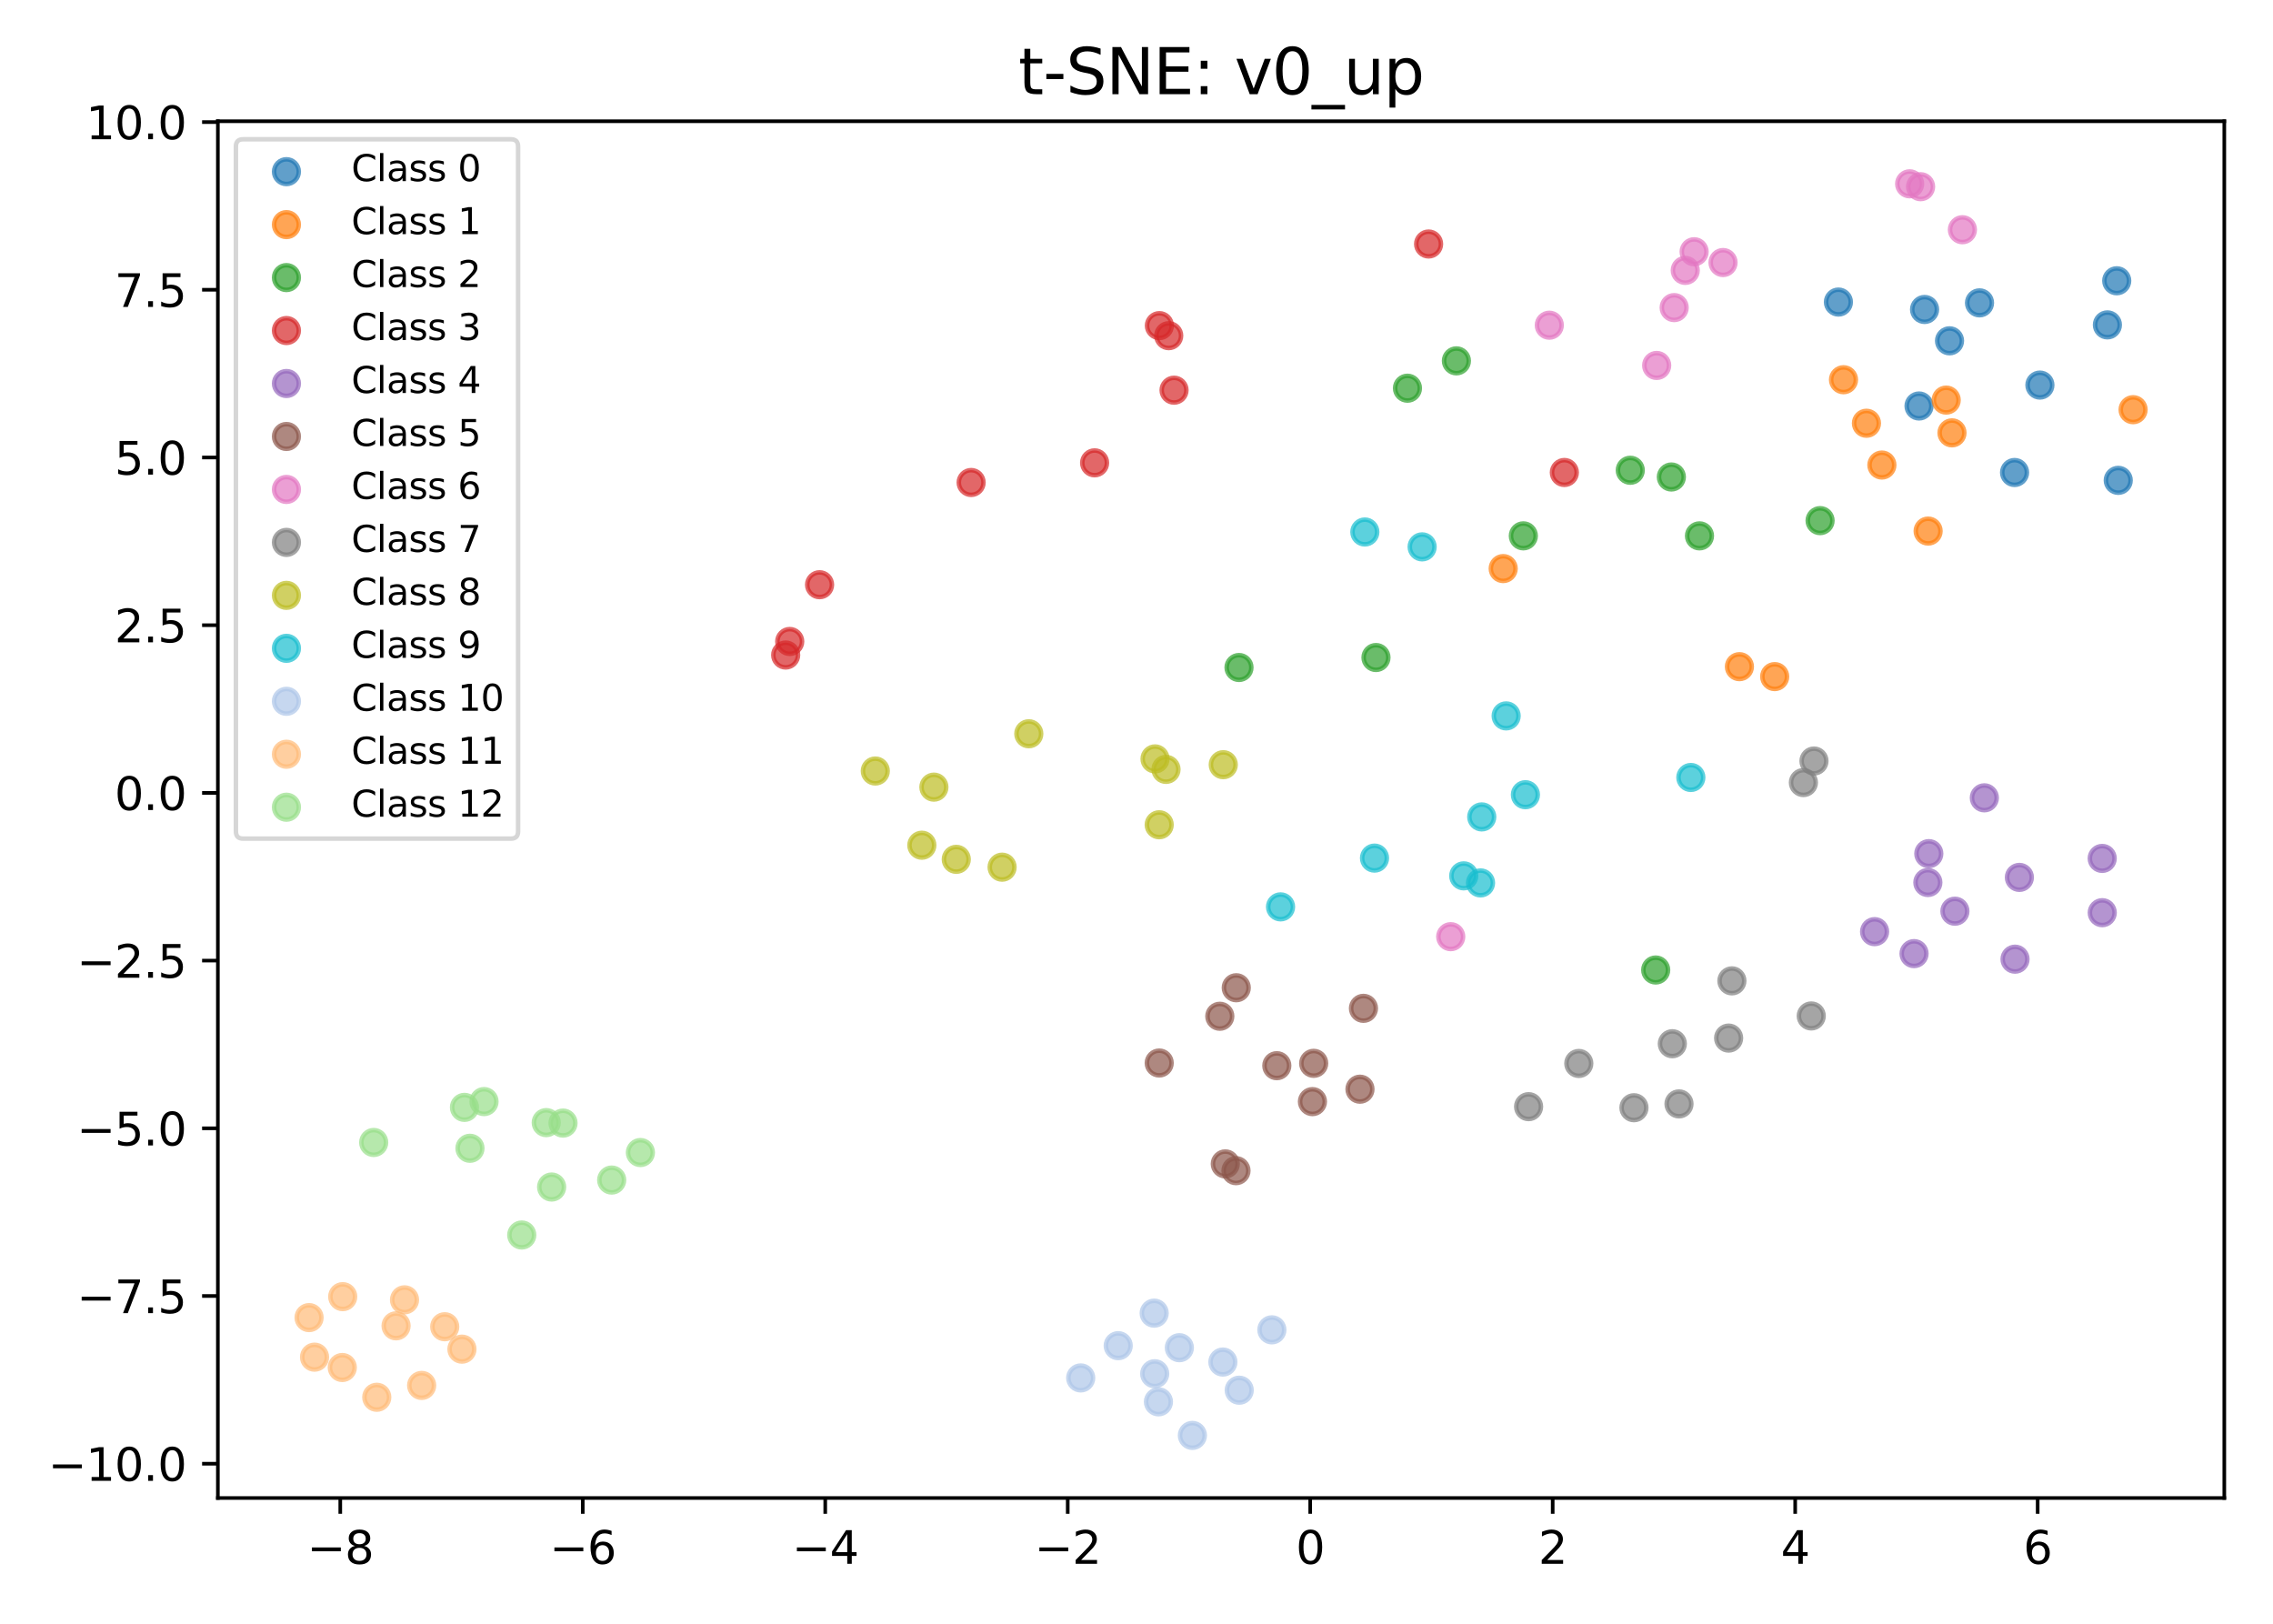<?xml version="1.0" encoding="utf-8" standalone="no"?>
<!DOCTYPE svg PUBLIC "-//W3C//DTD SVG 1.1//EN"
  "http://www.w3.org/Graphics/SVG/1.1/DTD/svg11.dtd">
<svg xmlns:xlink="http://www.w3.org/1999/xlink" width="504pt" height="360pt" viewBox="0 0 504 360" xmlns="http://www.w3.org/2000/svg" version="1.1">
 <defs>
  <style type="text/css">*{stroke-linejoin: round; stroke-linecap: butt}</style>
 </defs>
 <g id="figure_1">
  <g id="patch_1">
   <path d="M 0 360 
L 504 360 
L 504 0 
L 0 0 
z
" style="fill: #ffffff"/>
  </g>
  <g id="axes_1">
   <g id="patch_2">
    <path d="M 48.31 332.12 
L 493.2 332.12 
L 493.2 26.88 
L 48.31 26.88 
z
" style="fill: #ffffff"/>
   </g>
   <g id="PathCollection_1">
    <defs>
     <path id="mc0b859b32b" d="M 0 2.739 
C 0.726 2.739 1.423 2.45 1.936 1.936 
C 2.45 1.423 2.739 0.726 2.739 0 
C 2.739 -0.726 2.45 -1.423 1.936 -1.936 
C 1.423 -2.45 0.726 -2.739 0 -2.739 
C -0.726 -2.739 -1.423 -2.45 -1.936 -1.936 
C -2.45 -1.423 -2.739 -0.726 -2.739 0 
C -2.739 0.726 -2.45 1.423 -1.936 1.936 
C -1.423 2.45 -0.726 2.739 0 2.739 
z
" style="stroke: #1f77b4; stroke-opacity: 0.7"/>
    </defs>
    <g clip-path="url(#p9a7b5ebe14)">
     <use xlink:href="#mc0b859b32b" x="469.349" y="62.251" style="fill: #1f77b4; fill-opacity: 0.7; stroke: #1f77b4; stroke-opacity: 0.7"/>
     <use xlink:href="#mc0b859b32b" x="426.741" y="68.614" style="fill: #1f77b4; fill-opacity: 0.7; stroke: #1f77b4; stroke-opacity: 0.7"/>
     <use xlink:href="#mc0b859b32b" x="407.638" y="66.969" style="fill: #1f77b4; fill-opacity: 0.7; stroke: #1f77b4; stroke-opacity: 0.7"/>
     <use xlink:href="#mc0b859b32b" x="452.314" y="85.375" style="fill: #1f77b4; fill-opacity: 0.7; stroke: #1f77b4; stroke-opacity: 0.7"/>
     <use xlink:href="#mc0b859b32b" x="438.925" y="67.149" style="fill: #1f77b4; fill-opacity: 0.7; stroke: #1f77b4; stroke-opacity: 0.7"/>
     <use xlink:href="#mc0b859b32b" x="469.687" y="106.499" style="fill: #1f77b4; fill-opacity: 0.7; stroke: #1f77b4; stroke-opacity: 0.7"/>
     <use xlink:href="#mc0b859b32b" x="467.282" y="72.03" style="fill: #1f77b4; fill-opacity: 0.7; stroke: #1f77b4; stroke-opacity: 0.7"/>
     <use xlink:href="#mc0b859b32b" x="425.514" y="90.012" style="fill: #1f77b4; fill-opacity: 0.7; stroke: #1f77b4; stroke-opacity: 0.7"/>
     <use xlink:href="#mc0b859b32b" x="446.696" y="104.758" style="fill: #1f77b4; fill-opacity: 0.7; stroke: #1f77b4; stroke-opacity: 0.7"/>
     <use xlink:href="#mc0b859b32b" x="432.276" y="75.563" style="fill: #1f77b4; fill-opacity: 0.7; stroke: #1f77b4; stroke-opacity: 0.7"/>
    </g>
   </g>
   <g id="PathCollection_2">
    <defs>
     <path id="ma2ffc88d24" d="M 0 2.739 
C 0.726 2.739 1.423 2.45 1.936 1.936 
C 2.45 1.423 2.739 0.726 2.739 0 
C 2.739 -0.726 2.45 -1.423 1.936 -1.936 
C 1.423 -2.45 0.726 -2.739 0 -2.739 
C -0.726 -2.739 -1.423 -2.45 -1.936 -1.936 
C -2.45 -1.423 -2.739 -0.726 -2.739 0 
C -2.739 0.726 -2.45 1.423 -1.936 1.936 
C -1.423 2.45 -0.726 2.739 0 2.739 
z
" style="stroke: #ff7f0e; stroke-opacity: 0.7"/>
    </defs>
    <g clip-path="url(#p9a7b5ebe14)">
     <use xlink:href="#ma2ffc88d24" x="385.688" y="147.806" style="fill: #ff7f0e; fill-opacity: 0.7; stroke: #ff7f0e; stroke-opacity: 0.7"/>
     <use xlink:href="#ma2ffc88d24" x="393.508" y="150.01" style="fill: #ff7f0e; fill-opacity: 0.7; stroke: #ff7f0e; stroke-opacity: 0.7"/>
     <use xlink:href="#ma2ffc88d24" x="333.31" y="126.061" style="fill: #ff7f0e; fill-opacity: 0.7; stroke: #ff7f0e; stroke-opacity: 0.7"/>
     <use xlink:href="#ma2ffc88d24" x="417.276" y="103.104" style="fill: #ff7f0e; fill-opacity: 0.7; stroke: #ff7f0e; stroke-opacity: 0.7"/>
     <use xlink:href="#ma2ffc88d24" x="427.53" y="117.744" style="fill: #ff7f0e; fill-opacity: 0.7; stroke: #ff7f0e; stroke-opacity: 0.7"/>
     <use xlink:href="#ma2ffc88d24" x="431.538" y="88.705" style="fill: #ff7f0e; fill-opacity: 0.7; stroke: #ff7f0e; stroke-opacity: 0.7"/>
     <use xlink:href="#ma2ffc88d24" x="408.765" y="84.189" style="fill: #ff7f0e; fill-opacity: 0.7; stroke: #ff7f0e; stroke-opacity: 0.7"/>
     <use xlink:href="#ma2ffc88d24" x="413.853" y="93.839" style="fill: #ff7f0e; fill-opacity: 0.7; stroke: #ff7f0e; stroke-opacity: 0.7"/>
     <use xlink:href="#ma2ffc88d24" x="472.978" y="90.833" style="fill: #ff7f0e; fill-opacity: 0.7; stroke: #ff7f0e; stroke-opacity: 0.7"/>
     <use xlink:href="#ma2ffc88d24" x="432.819" y="95.971" style="fill: #ff7f0e; fill-opacity: 0.7; stroke: #ff7f0e; stroke-opacity: 0.7"/>
    </g>
   </g>
   <g id="PathCollection_3">
    <defs>
     <path id="mc4d1773221" d="M 0 2.739 
C 0.726 2.739 1.423 2.45 1.936 1.936 
C 2.45 1.423 2.739 0.726 2.739 0 
C 2.739 -0.726 2.45 -1.423 1.936 -1.936 
C 1.423 -2.45 0.726 -2.739 0 -2.739 
C -0.726 -2.739 -1.423 -2.45 -1.936 -1.936 
C -2.45 -1.423 -2.739 -0.726 -2.739 0 
C -2.739 0.726 -2.45 1.423 -1.936 1.936 
C -1.423 2.45 -0.726 2.739 0 2.739 
z
" style="stroke: #2ca02c; stroke-opacity: 0.7"/>
    </defs>
    <g clip-path="url(#p9a7b5ebe14)">
     <use xlink:href="#mc4d1773221" x="403.572" y="115.429" style="fill: #2ca02c; fill-opacity: 0.7; stroke: #2ca02c; stroke-opacity: 0.7"/>
     <use xlink:href="#mc4d1773221" x="376.833" y="118.806" style="fill: #2ca02c; fill-opacity: 0.7; stroke: #2ca02c; stroke-opacity: 0.7"/>
     <use xlink:href="#mc4d1773221" x="337.775" y="118.803" style="fill: #2ca02c; fill-opacity: 0.7; stroke: #2ca02c; stroke-opacity: 0.7"/>
     <use xlink:href="#mc4d1773221" x="367.124" y="215.059" style="fill: #2ca02c; fill-opacity: 0.7; stroke: #2ca02c; stroke-opacity: 0.7"/>
     <use xlink:href="#mc4d1773221" x="361.485" y="104.263" style="fill: #2ca02c; fill-opacity: 0.7; stroke: #2ca02c; stroke-opacity: 0.7"/>
     <use xlink:href="#mc4d1773221" x="322.934" y="80.005" style="fill: #2ca02c; fill-opacity: 0.7; stroke: #2ca02c; stroke-opacity: 0.7"/>
     <use xlink:href="#mc4d1773221" x="305.1" y="145.78" style="fill: #2ca02c; fill-opacity: 0.7; stroke: #2ca02c; stroke-opacity: 0.7"/>
     <use xlink:href="#mc4d1773221" x="274.727" y="147.992" style="fill: #2ca02c; fill-opacity: 0.7; stroke: #2ca02c; stroke-opacity: 0.7"/>
     <use xlink:href="#mc4d1773221" x="370.596" y="105.756" style="fill: #2ca02c; fill-opacity: 0.7; stroke: #2ca02c; stroke-opacity: 0.7"/>
     <use xlink:href="#mc4d1773221" x="312.08" y="86.069" style="fill: #2ca02c; fill-opacity: 0.7; stroke: #2ca02c; stroke-opacity: 0.7"/>
    </g>
   </g>
   <g id="PathCollection_4">
    <defs>
     <path id="m67fd157f1a" d="M 0 2.739 
C 0.726 2.739 1.423 2.45 1.936 1.936 
C 2.45 1.423 2.739 0.726 2.739 0 
C 2.739 -0.726 2.45 -1.423 1.936 -1.936 
C 1.423 -2.45 0.726 -2.739 0 -2.739 
C -0.726 -2.739 -1.423 -2.45 -1.936 -1.936 
C -2.45 -1.423 -2.739 -0.726 -2.739 0 
C -2.739 0.726 -2.45 1.423 -1.936 1.936 
C -1.423 2.45 -0.726 2.739 0 2.739 
z
" style="stroke: #d62728; stroke-opacity: 0.7"/>
    </defs>
    <g clip-path="url(#p9a7b5ebe14)">
     <use xlink:href="#m67fd157f1a" x="174.21" y="145.228" style="fill: #d62728; fill-opacity: 0.7; stroke: #d62728; stroke-opacity: 0.7"/>
     <use xlink:href="#m67fd157f1a" x="175.106" y="142.222" style="fill: #d62728; fill-opacity: 0.7; stroke: #d62728; stroke-opacity: 0.7"/>
     <use xlink:href="#m67fd157f1a" x="242.71" y="102.617" style="fill: #d62728; fill-opacity: 0.7; stroke: #d62728; stroke-opacity: 0.7"/>
     <use xlink:href="#m67fd157f1a" x="215.333" y="106.974" style="fill: #d62728; fill-opacity: 0.7; stroke: #d62728; stroke-opacity: 0.7"/>
     <use xlink:href="#m67fd157f1a" x="181.727" y="129.638" style="fill: #d62728; fill-opacity: 0.7; stroke: #d62728; stroke-opacity: 0.7"/>
     <use xlink:href="#m67fd157f1a" x="346.869" y="104.755" style="fill: #d62728; fill-opacity: 0.7; stroke: #d62728; stroke-opacity: 0.7"/>
     <use xlink:href="#m67fd157f1a" x="316.768" y="54.099" style="fill: #d62728; fill-opacity: 0.7; stroke: #d62728; stroke-opacity: 0.7"/>
     <use xlink:href="#m67fd157f1a" x="257.074" y="72.193" style="fill: #d62728; fill-opacity: 0.7; stroke: #d62728; stroke-opacity: 0.7"/>
     <use xlink:href="#m67fd157f1a" x="259.145" y="74.423" style="fill: #d62728; fill-opacity: 0.7; stroke: #d62728; stroke-opacity: 0.7"/>
     <use xlink:href="#m67fd157f1a" x="260.326" y="86.508" style="fill: #d62728; fill-opacity: 0.7; stroke: #d62728; stroke-opacity: 0.7"/>
    </g>
   </g>
   <g id="PathCollection_5">
    <defs>
     <path id="m0b9bf99f7b" d="M 0 2.739 
C 0.726 2.739 1.423 2.45 1.936 1.936 
C 2.45 1.423 2.739 0.726 2.739 0 
C 2.739 -0.726 2.45 -1.423 1.936 -1.936 
C 1.423 -2.45 0.726 -2.739 0 -2.739 
C -0.726 -2.739 -1.423 -2.45 -1.936 -1.936 
C -2.45 -1.423 -2.739 -0.726 -2.739 0 
C -2.739 0.726 -2.45 1.423 -1.936 1.936 
C -1.423 2.45 -0.726 2.739 0 2.739 
z
" style="stroke: #9467bd; stroke-opacity: 0.7"/>
    </defs>
    <g clip-path="url(#p9a7b5ebe14)">
     <use xlink:href="#m0b9bf99f7b" x="447.765" y="194.529" style="fill: #9467bd; fill-opacity: 0.7; stroke: #9467bd; stroke-opacity: 0.7"/>
     <use xlink:href="#m0b9bf99f7b" x="439.996" y="176.886" style="fill: #9467bd; fill-opacity: 0.7; stroke: #9467bd; stroke-opacity: 0.7"/>
     <use xlink:href="#m0b9bf99f7b" x="466.138" y="202.353" style="fill: #9467bd; fill-opacity: 0.7; stroke: #9467bd; stroke-opacity: 0.7"/>
     <use xlink:href="#m0b9bf99f7b" x="424.409" y="211.428" style="fill: #9467bd; fill-opacity: 0.7; stroke: #9467bd; stroke-opacity: 0.7"/>
     <use xlink:href="#m0b9bf99f7b" x="466.129" y="190.32" style="fill: #9467bd; fill-opacity: 0.7; stroke: #9467bd; stroke-opacity: 0.7"/>
     <use xlink:href="#m0b9bf99f7b" x="427.68" y="189.262" style="fill: #9467bd; fill-opacity: 0.7; stroke: #9467bd; stroke-opacity: 0.7"/>
     <use xlink:href="#m0b9bf99f7b" x="446.799" y="212.659" style="fill: #9467bd; fill-opacity: 0.7; stroke: #9467bd; stroke-opacity: 0.7"/>
     <use xlink:href="#m0b9bf99f7b" x="415.659" y="206.554" style="fill: #9467bd; fill-opacity: 0.7; stroke: #9467bd; stroke-opacity: 0.7"/>
     <use xlink:href="#m0b9bf99f7b" x="427.469" y="195.658" style="fill: #9467bd; fill-opacity: 0.7; stroke: #9467bd; stroke-opacity: 0.7"/>
     <use xlink:href="#m0b9bf99f7b" x="433.469" y="202.022" style="fill: #9467bd; fill-opacity: 0.7; stroke: #9467bd; stroke-opacity: 0.7"/>
    </g>
   </g>
   <g id="PathCollection_6">
    <defs>
     <path id="m439ca1bf88" d="M 0 2.739 
C 0.726 2.739 1.423 2.45 1.936 1.936 
C 2.45 1.423 2.739 0.726 2.739 0 
C 2.739 -0.726 2.45 -1.423 1.936 -1.936 
C 1.423 -2.45 0.726 -2.739 0 -2.739 
C -0.726 -2.739 -1.423 -2.45 -1.936 -1.936 
C -2.45 -1.423 -2.739 -0.726 -2.739 0 
C -2.739 0.726 -2.45 1.423 -1.936 1.936 
C -1.423 2.45 -0.726 2.739 0 2.739 
z
" style="stroke: #8c564b; stroke-opacity: 0.7"/>
    </defs>
    <g clip-path="url(#p9a7b5ebe14)">
     <use xlink:href="#m439ca1bf88" x="274.061" y="259.548" style="fill: #8c564b; fill-opacity: 0.7; stroke: #8c564b; stroke-opacity: 0.7"/>
     <use xlink:href="#m439ca1bf88" x="271.688" y="258.047" style="fill: #8c564b; fill-opacity: 0.7; stroke: #8c564b; stroke-opacity: 0.7"/>
     <use xlink:href="#m439ca1bf88" x="283.112" y="236.275" style="fill: #8c564b; fill-opacity: 0.7; stroke: #8c564b; stroke-opacity: 0.7"/>
     <use xlink:href="#m439ca1bf88" x="270.471" y="225.314" style="fill: #8c564b; fill-opacity: 0.7; stroke: #8c564b; stroke-opacity: 0.7"/>
     <use xlink:href="#m439ca1bf88" x="274.12" y="218.993" style="fill: #8c564b; fill-opacity: 0.7; stroke: #8c564b; stroke-opacity: 0.7"/>
     <use xlink:href="#m439ca1bf88" x="291.011" y="244.24" style="fill: #8c564b; fill-opacity: 0.7; stroke: #8c564b; stroke-opacity: 0.7"/>
     <use xlink:href="#m439ca1bf88" x="302.324" y="223.559" style="fill: #8c564b; fill-opacity: 0.7; stroke: #8c564b; stroke-opacity: 0.7"/>
     <use xlink:href="#m439ca1bf88" x="301.551" y="241.486" style="fill: #8c564b; fill-opacity: 0.7; stroke: #8c564b; stroke-opacity: 0.7"/>
     <use xlink:href="#m439ca1bf88" x="291.289" y="235.753" style="fill: #8c564b; fill-opacity: 0.7; stroke: #8c564b; stroke-opacity: 0.7"/>
     <use xlink:href="#m439ca1bf88" x="257.037" y="235.682" style="fill: #8c564b; fill-opacity: 0.7; stroke: #8c564b; stroke-opacity: 0.7"/>
    </g>
   </g>
   <g id="PathCollection_7">
    <defs>
     <path id="m6d30e315a0" d="M 0 2.739 
C 0.726 2.739 1.423 2.45 1.936 1.936 
C 2.45 1.423 2.739 0.726 2.739 0 
C 2.739 -0.726 2.45 -1.423 1.936 -1.936 
C 1.423 -2.45 0.726 -2.739 0 -2.739 
C -0.726 -2.739 -1.423 -2.45 -1.936 -1.936 
C -2.45 -1.423 -2.739 -0.726 -2.739 0 
C -2.739 0.726 -2.45 1.423 -1.936 1.936 
C -1.423 2.45 -0.726 2.739 0 2.739 
z
" style="stroke: #e377c2; stroke-opacity: 0.7"/>
    </defs>
    <g clip-path="url(#p9a7b5ebe14)">
     <use xlink:href="#m6d30e315a0" x="435.132" y="50.933" style="fill: #e377c2; fill-opacity: 0.7; stroke: #e377c2; stroke-opacity: 0.7"/>
     <use xlink:href="#m6d30e315a0" x="423.434" y="40.755" style="fill: #e377c2; fill-opacity: 0.7; stroke: #e377c2; stroke-opacity: 0.7"/>
     <use xlink:href="#m6d30e315a0" x="321.676" y="207.669" style="fill: #e377c2; fill-opacity: 0.7; stroke: #e377c2; stroke-opacity: 0.7"/>
     <use xlink:href="#m6d30e315a0" x="343.534" y="72.101" style="fill: #e377c2; fill-opacity: 0.7; stroke: #e377c2; stroke-opacity: 0.7"/>
     <use xlink:href="#m6d30e315a0" x="425.857" y="41.394" style="fill: #e377c2; fill-opacity: 0.7; stroke: #e377c2; stroke-opacity: 0.7"/>
     <use xlink:href="#m6d30e315a0" x="373.678" y="59.948" style="fill: #e377c2; fill-opacity: 0.7; stroke: #e377c2; stroke-opacity: 0.7"/>
     <use xlink:href="#m6d30e315a0" x="367.34" y="81.026" style="fill: #e377c2; fill-opacity: 0.7; stroke: #e377c2; stroke-opacity: 0.7"/>
     <use xlink:href="#m6d30e315a0" x="375.647" y="55.816" style="fill: #e377c2; fill-opacity: 0.7; stroke: #e377c2; stroke-opacity: 0.7"/>
     <use xlink:href="#m6d30e315a0" x="371.222" y="68.2" style="fill: #e377c2; fill-opacity: 0.7; stroke: #e377c2; stroke-opacity: 0.7"/>
     <use xlink:href="#m6d30e315a0" x="382.054" y="58.209" style="fill: #e377c2; fill-opacity: 0.7; stroke: #e377c2; stroke-opacity: 0.7"/>
    </g>
   </g>
   <g id="PathCollection_8">
    <defs>
     <path id="mccd562962e" d="M 0 2.739 
C 0.726 2.739 1.423 2.45 1.936 1.936 
C 2.45 1.423 2.739 0.726 2.739 0 
C 2.739 -0.726 2.45 -1.423 1.936 -1.936 
C 1.423 -2.45 0.726 -2.739 0 -2.739 
C -0.726 -2.739 -1.423 -2.45 -1.936 -1.936 
C -2.45 -1.423 -2.739 -0.726 -2.739 0 
C -2.739 0.726 -2.45 1.423 -1.936 1.936 
C -1.423 2.45 -0.726 2.739 0 2.739 
z
" style="stroke: #7f7f7f; stroke-opacity: 0.7"/>
    </defs>
    <g clip-path="url(#p9a7b5ebe14)">
     <use xlink:href="#mccd562962e" x="399.874" y="173.504" style="fill: #7f7f7f; fill-opacity: 0.7; stroke: #7f7f7f; stroke-opacity: 0.7"/>
     <use xlink:href="#mccd562962e" x="384.017" y="217.466" style="fill: #7f7f7f; fill-opacity: 0.7; stroke: #7f7f7f; stroke-opacity: 0.7"/>
     <use xlink:href="#mccd562962e" x="338.941" y="245.357" style="fill: #7f7f7f; fill-opacity: 0.7; stroke: #7f7f7f; stroke-opacity: 0.7"/>
     <use xlink:href="#mccd562962e" x="350.072" y="235.781" style="fill: #7f7f7f; fill-opacity: 0.7; stroke: #7f7f7f; stroke-opacity: 0.7"/>
     <use xlink:href="#mccd562962e" x="402.219" y="168.726" style="fill: #7f7f7f; fill-opacity: 0.7; stroke: #7f7f7f; stroke-opacity: 0.7"/>
     <use xlink:href="#mccd562962e" x="362.301" y="245.594" style="fill: #7f7f7f; fill-opacity: 0.7; stroke: #7f7f7f; stroke-opacity: 0.7"/>
     <use xlink:href="#mccd562962e" x="372.289" y="244.747" style="fill: #7f7f7f; fill-opacity: 0.7; stroke: #7f7f7f; stroke-opacity: 0.7"/>
     <use xlink:href="#mccd562962e" x="370.81" y="231.405" style="fill: #7f7f7f; fill-opacity: 0.7; stroke: #7f7f7f; stroke-opacity: 0.7"/>
     <use xlink:href="#mccd562962e" x="383.294" y="230.155" style="fill: #7f7f7f; fill-opacity: 0.7; stroke: #7f7f7f; stroke-opacity: 0.7"/>
     <use xlink:href="#mccd562962e" x="401.613" y="225.246" style="fill: #7f7f7f; fill-opacity: 0.7; stroke: #7f7f7f; stroke-opacity: 0.7"/>
    </g>
   </g>
   <g id="PathCollection_9">
    <defs>
     <path id="mb490c4b4a3" d="M 0 2.739 
C 0.726 2.739 1.423 2.45 1.936 1.936 
C 2.45 1.423 2.739 0.726 2.739 0 
C 2.739 -0.726 2.45 -1.423 1.936 -1.936 
C 1.423 -2.45 0.726 -2.739 0 -2.739 
C -0.726 -2.739 -1.423 -2.45 -1.936 -1.936 
C -2.45 -1.423 -2.739 -0.726 -2.739 0 
C -2.739 0.726 -2.45 1.423 -1.936 1.936 
C -1.423 2.45 -0.726 2.739 0 2.739 
z
" style="stroke: #bcbd22; stroke-opacity: 0.7"/>
    </defs>
    <g clip-path="url(#p9a7b5ebe14)">
     <use xlink:href="#mb490c4b4a3" x="194.084" y="170.94" style="fill: #bcbd22; fill-opacity: 0.7; stroke: #bcbd22; stroke-opacity: 0.7"/>
     <use xlink:href="#mb490c4b4a3" x="228.118" y="162.684" style="fill: #bcbd22; fill-opacity: 0.7; stroke: #bcbd22; stroke-opacity: 0.7"/>
     <use xlink:href="#mb490c4b4a3" x="271.239" y="169.542" style="fill: #bcbd22; fill-opacity: 0.7; stroke: #bcbd22; stroke-opacity: 0.7"/>
     <use xlink:href="#mb490c4b4a3" x="207.077" y="174.517" style="fill: #bcbd22; fill-opacity: 0.7; stroke: #bcbd22; stroke-opacity: 0.7"/>
     <use xlink:href="#mb490c4b4a3" x="258.543" y="170.58" style="fill: #bcbd22; fill-opacity: 0.7; stroke: #bcbd22; stroke-opacity: 0.7"/>
     <use xlink:href="#mb490c4b4a3" x="257.034" y="182.86" style="fill: #bcbd22; fill-opacity: 0.7; stroke: #bcbd22; stroke-opacity: 0.7"/>
     <use xlink:href="#mb490c4b4a3" x="256.108" y="168.256" style="fill: #bcbd22; fill-opacity: 0.7; stroke: #bcbd22; stroke-opacity: 0.7"/>
     <use xlink:href="#mb490c4b4a3" x="212.038" y="190.523" style="fill: #bcbd22; fill-opacity: 0.7; stroke: #bcbd22; stroke-opacity: 0.7"/>
     <use xlink:href="#mb490c4b4a3" x="222.199" y="192.262" style="fill: #bcbd22; fill-opacity: 0.7; stroke: #bcbd22; stroke-opacity: 0.7"/>
     <use xlink:href="#mb490c4b4a3" x="204.401" y="187.393" style="fill: #bcbd22; fill-opacity: 0.7; stroke: #bcbd22; stroke-opacity: 0.7"/>
    </g>
   </g>
   <g id="PathCollection_10">
    <defs>
     <path id="m0099971728" d="M 0 2.739 
C 0.726 2.739 1.423 2.45 1.936 1.936 
C 2.45 1.423 2.739 0.726 2.739 0 
C 2.739 -0.726 2.45 -1.423 1.936 -1.936 
C 1.423 -2.45 0.726 -2.739 0 -2.739 
C -0.726 -2.739 -1.423 -2.45 -1.936 -1.936 
C -2.45 -1.423 -2.739 -0.726 -2.739 0 
C -2.739 0.726 -2.45 1.423 -1.936 1.936 
C -1.423 2.45 -0.726 2.739 0 2.739 
z
" style="stroke: #17becf; stroke-opacity: 0.7"/>
    </defs>
    <g clip-path="url(#p9a7b5ebe14)">
     <use xlink:href="#m0099971728" x="315.334" y="121.245" style="fill: #17becf; fill-opacity: 0.7; stroke: #17becf; stroke-opacity: 0.7"/>
     <use xlink:href="#m0099971728" x="374.915" y="172.374" style="fill: #17becf; fill-opacity: 0.7; stroke: #17becf; stroke-opacity: 0.7"/>
     <use xlink:href="#m0099971728" x="328.283" y="195.752" style="fill: #17becf; fill-opacity: 0.7; stroke: #17becf; stroke-opacity: 0.7"/>
     <use xlink:href="#m0099971728" x="328.552" y="181.116" style="fill: #17becf; fill-opacity: 0.7; stroke: #17becf; stroke-opacity: 0.7"/>
     <use xlink:href="#m0099971728" x="302.63" y="117.948" style="fill: #17becf; fill-opacity: 0.7; stroke: #17becf; stroke-opacity: 0.7"/>
     <use xlink:href="#m0099971728" x="304.774" y="190.251" style="fill: #17becf; fill-opacity: 0.7; stroke: #17becf; stroke-opacity: 0.7"/>
     <use xlink:href="#m0099971728" x="283.941" y="201.062" style="fill: #17becf; fill-opacity: 0.7; stroke: #17becf; stroke-opacity: 0.7"/>
     <use xlink:href="#m0099971728" x="338.236" y="176.197" style="fill: #17becf; fill-opacity: 0.7; stroke: #17becf; stroke-opacity: 0.7"/>
     <use xlink:href="#m0099971728" x="333.964" y="158.722" style="fill: #17becf; fill-opacity: 0.7; stroke: #17becf; stroke-opacity: 0.7"/>
     <use xlink:href="#m0099971728" x="324.562" y="194.186" style="fill: #17becf; fill-opacity: 0.7; stroke: #17becf; stroke-opacity: 0.7"/>
    </g>
   </g>
   <g id="PathCollection_11">
    <defs>
     <path id="mcd67fdba5d" d="M 0 2.739 
C 0.726 2.739 1.423 2.45 1.936 1.936 
C 2.45 1.423 2.739 0.726 2.739 0 
C 2.739 -0.726 2.45 -1.423 1.936 -1.936 
C 1.423 -2.45 0.726 -2.739 0 -2.739 
C -0.726 -2.739 -1.423 -2.45 -1.936 -1.936 
C -2.45 -1.423 -2.739 -0.726 -2.739 0 
C -2.739 0.726 -2.45 1.423 -1.936 1.936 
C -1.423 2.45 -0.726 2.739 0 2.739 
z
" style="stroke: #aec7e8; stroke-opacity: 0.7"/>
    </defs>
    <g clip-path="url(#p9a7b5ebe14)">
     <use xlink:href="#mcd67fdba5d" x="264.392" y="318.245" style="fill: #aec7e8; fill-opacity: 0.7; stroke: #aec7e8; stroke-opacity: 0.7"/>
     <use xlink:href="#mcd67fdba5d" x="256.864" y="310.797" style="fill: #aec7e8; fill-opacity: 0.7; stroke: #aec7e8; stroke-opacity: 0.7"/>
     <use xlink:href="#mcd67fdba5d" x="282.015" y="294.839" style="fill: #aec7e8; fill-opacity: 0.7; stroke: #aec7e8; stroke-opacity: 0.7"/>
     <use xlink:href="#mcd67fdba5d" x="247.944" y="298.351" style="fill: #aec7e8; fill-opacity: 0.7; stroke: #aec7e8; stroke-opacity: 0.7"/>
     <use xlink:href="#mcd67fdba5d" x="274.779" y="308.224" style="fill: #aec7e8; fill-opacity: 0.7; stroke: #aec7e8; stroke-opacity: 0.7"/>
     <use xlink:href="#mcd67fdba5d" x="271.154" y="301.981" style="fill: #aec7e8; fill-opacity: 0.7; stroke: #aec7e8; stroke-opacity: 0.7"/>
     <use xlink:href="#mcd67fdba5d" x="255.921" y="291.138" style="fill: #aec7e8; fill-opacity: 0.7; stroke: #aec7e8; stroke-opacity: 0.7"/>
     <use xlink:href="#mcd67fdba5d" x="256.036" y="304.575" style="fill: #aec7e8; fill-opacity: 0.7; stroke: #aec7e8; stroke-opacity: 0.7"/>
     <use xlink:href="#mcd67fdba5d" x="239.628" y="305.499" style="fill: #aec7e8; fill-opacity: 0.7; stroke: #aec7e8; stroke-opacity: 0.7"/>
     <use xlink:href="#mcd67fdba5d" x="261.502" y="298.798" style="fill: #aec7e8; fill-opacity: 0.7; stroke: #aec7e8; stroke-opacity: 0.7"/>
    </g>
   </g>
   <g id="PathCollection_12">
    <defs>
     <path id="m3d05f617b5" d="M 0 2.739 
C 0.726 2.739 1.423 2.45 1.936 1.936 
C 2.45 1.423 2.739 0.726 2.739 0 
C 2.739 -0.726 2.45 -1.423 1.936 -1.936 
C 1.423 -2.45 0.726 -2.739 0 -2.739 
C -0.726 -2.739 -1.423 -2.45 -1.936 -1.936 
C -2.45 -1.423 -2.739 -0.726 -2.739 0 
C -2.739 0.726 -2.45 1.423 -1.936 1.936 
C -1.423 2.45 -0.726 2.739 0 2.739 
z
" style="stroke: #ffbb78; stroke-opacity: 0.7"/>
    </defs>
    <g clip-path="url(#p9a7b5ebe14)">
     <use xlink:href="#m3d05f617b5" x="93.494" y="307.163" style="fill: #ffbb78; fill-opacity: 0.7; stroke: #ffbb78; stroke-opacity: 0.7"/>
     <use xlink:href="#m3d05f617b5" x="102.426" y="299.121" style="fill: #ffbb78; fill-opacity: 0.7; stroke: #ffbb78; stroke-opacity: 0.7"/>
     <use xlink:href="#m3d05f617b5" x="75.993" y="287.481" style="fill: #ffbb78; fill-opacity: 0.7; stroke: #ffbb78; stroke-opacity: 0.7"/>
     <use xlink:href="#m3d05f617b5" x="68.532" y="292.125" style="fill: #ffbb78; fill-opacity: 0.7; stroke: #ffbb78; stroke-opacity: 0.7"/>
     <use xlink:href="#m3d05f617b5" x="83.543" y="309.789" style="fill: #ffbb78; fill-opacity: 0.7; stroke: #ffbb78; stroke-opacity: 0.7"/>
     <use xlink:href="#m3d05f617b5" x="98.611" y="294.152" style="fill: #ffbb78; fill-opacity: 0.7; stroke: #ffbb78; stroke-opacity: 0.7"/>
     <use xlink:href="#m3d05f617b5" x="89.695" y="288.188" style="fill: #ffbb78; fill-opacity: 0.7; stroke: #ffbb78; stroke-opacity: 0.7"/>
     <use xlink:href="#m3d05f617b5" x="69.744" y="300.895" style="fill: #ffbb78; fill-opacity: 0.7; stroke: #ffbb78; stroke-opacity: 0.7"/>
     <use xlink:href="#m3d05f617b5" x="75.897" y="303.19" style="fill: #ffbb78; fill-opacity: 0.7; stroke: #ffbb78; stroke-opacity: 0.7"/>
     <use xlink:href="#m3d05f617b5" x="87.823" y="293.949" style="fill: #ffbb78; fill-opacity: 0.7; stroke: #ffbb78; stroke-opacity: 0.7"/>
    </g>
   </g>
   <g id="PathCollection_13">
    <defs>
     <path id="m6ba764e241" d="M 0 2.739 
C 0.726 2.739 1.423 2.45 1.936 1.936 
C 2.45 1.423 2.739 0.726 2.739 0 
C 2.739 -0.726 2.45 -1.423 1.936 -1.936 
C 1.423 -2.45 0.726 -2.739 0 -2.739 
C -0.726 -2.739 -1.423 -2.45 -1.936 -1.936 
C -2.45 -1.423 -2.739 -0.726 -2.739 0 
C -2.739 0.726 -2.45 1.423 -1.936 1.936 
C -1.423 2.45 -0.726 2.739 0 2.739 
z
" style="stroke: #98df8a; stroke-opacity: 0.7"/>
    </defs>
    <g clip-path="url(#p9a7b5ebe14)">
     <use xlink:href="#m6ba764e241" x="142" y="255.531" style="fill: #98df8a; fill-opacity: 0.7; stroke: #98df8a; stroke-opacity: 0.7"/>
     <use xlink:href="#m6ba764e241" x="135.63" y="261.63" style="fill: #98df8a; fill-opacity: 0.7; stroke: #98df8a; stroke-opacity: 0.7"/>
     <use xlink:href="#m6ba764e241" x="115.689" y="273.813" style="fill: #98df8a; fill-opacity: 0.7; stroke: #98df8a; stroke-opacity: 0.7"/>
     <use xlink:href="#m6ba764e241" x="107.324" y="244.233" style="fill: #98df8a; fill-opacity: 0.7; stroke: #98df8a; stroke-opacity: 0.7"/>
     <use xlink:href="#m6ba764e241" x="122.313" y="263.176" style="fill: #98df8a; fill-opacity: 0.7; stroke: #98df8a; stroke-opacity: 0.7"/>
     <use xlink:href="#m6ba764e241" x="121.12" y="248.895" style="fill: #98df8a; fill-opacity: 0.7; stroke: #98df8a; stroke-opacity: 0.7"/>
     <use xlink:href="#m6ba764e241" x="124.839" y="249.002" style="fill: #98df8a; fill-opacity: 0.7; stroke: #98df8a; stroke-opacity: 0.7"/>
     <use xlink:href="#m6ba764e241" x="104.205" y="254.587" style="fill: #98df8a; fill-opacity: 0.7; stroke: #98df8a; stroke-opacity: 0.7"/>
     <use xlink:href="#m6ba764e241" x="82.861" y="253.3" style="fill: #98df8a; fill-opacity: 0.7; stroke: #98df8a; stroke-opacity: 0.7"/>
     <use xlink:href="#m6ba764e241" x="102.989" y="245.517" style="fill: #98df8a; fill-opacity: 0.7; stroke: #98df8a; stroke-opacity: 0.7"/>
    </g>
   </g>
   <g id="matplotlib.axis_1">
    <g id="xtick_1">
     <g id="line2d_1">
      <defs>
       <path id="mfcc3331347" d="M 0 0 
L 0 3.5 
" style="stroke: #000000; stroke-width: 0.8"/>
      </defs>
      <g>
       <use xlink:href="#mfcc3331347" x="75.449" y="332.12" style="stroke: #000000; stroke-width: 0.8"/>
      </g>
     </g>
     <g id="text_1">
      <!-- −8 -->
      <g transform="translate(68.078 346.718) scale(0.1 -0.1)">
       <defs>
        <path id="DejaVuSans-2212" d="M 678 2272 
L 4684 2272 
L 4684 1741 
L 678 1741 
L 678 2272 
z
" transform="scale(0.016)"/>
        <path id="DejaVuSans-38" d="M 2034 2216 
Q 1584 2216 1326 1975 
Q 1069 1734 1069 1313 
Q 1069 891 1326 650 
Q 1584 409 2034 409 
Q 2484 409 2743 651 
Q 3003 894 3003 1313 
Q 3003 1734 2745 1975 
Q 2488 2216 2034 2216 
z
M 1403 2484 
Q 997 2584 770 2862 
Q 544 3141 544 3541 
Q 544 4100 942 4425 
Q 1341 4750 2034 4750 
Q 2731 4750 3128 4425 
Q 3525 4100 3525 3541 
Q 3525 3141 3298 2862 
Q 3072 2584 2669 2484 
Q 3125 2378 3379 2068 
Q 3634 1759 3634 1313 
Q 3634 634 3220 271 
Q 2806 -91 2034 -91 
Q 1263 -91 848 271 
Q 434 634 434 1313 
Q 434 1759 690 2068 
Q 947 2378 1403 2484 
z
M 1172 3481 
Q 1172 3119 1398 2916 
Q 1625 2713 2034 2713 
Q 2441 2713 2670 2916 
Q 2900 3119 2900 3481 
Q 2900 3844 2670 4047 
Q 2441 4250 2034 4250 
Q 1625 4250 1398 4047 
Q 1172 3844 1172 3481 
z
" transform="scale(0.016)"/>
       </defs>
       <use xlink:href="#DejaVuSans-2212"/>
       <use xlink:href="#DejaVuSans-38" transform="translate(83.789 0)"/>
      </g>
     </g>
    </g>
    <g id="xtick_2">
     <g id="line2d_2">
      <g>
       <use xlink:href="#mfcc3331347" x="129.216" y="332.12" style="stroke: #000000; stroke-width: 0.8"/>
      </g>
     </g>
     <g id="text_2">
      <!-- −6 -->
      <g transform="translate(121.845 346.718) scale(0.1 -0.1)">
       <defs>
        <path id="DejaVuSans-36" d="M 2113 2584 
Q 1688 2584 1439 2293 
Q 1191 2003 1191 1497 
Q 1191 994 1439 701 
Q 1688 409 2113 409 
Q 2538 409 2786 701 
Q 3034 994 3034 1497 
Q 3034 2003 2786 2293 
Q 2538 2584 2113 2584 
z
M 3366 4563 
L 3366 3988 
Q 3128 4100 2886 4159 
Q 2644 4219 2406 4219 
Q 1781 4219 1451 3797 
Q 1122 3375 1075 2522 
Q 1259 2794 1537 2939 
Q 1816 3084 2150 3084 
Q 2853 3084 3261 2657 
Q 3669 2231 3669 1497 
Q 3669 778 3244 343 
Q 2819 -91 2113 -91 
Q 1303 -91 875 529 
Q 447 1150 447 2328 
Q 447 3434 972 4092 
Q 1497 4750 2381 4750 
Q 2619 4750 2861 4703 
Q 3103 4656 3366 4563 
z
" transform="scale(0.016)"/>
       </defs>
       <use xlink:href="#DejaVuSans-2212"/>
       <use xlink:href="#DejaVuSans-36" transform="translate(83.789 0)"/>
      </g>
     </g>
    </g>
    <g id="xtick_3">
     <g id="line2d_3">
      <g>
       <use xlink:href="#mfcc3331347" x="182.983" y="332.12" style="stroke: #000000; stroke-width: 0.8"/>
      </g>
     </g>
     <g id="text_3">
      <!-- −4 -->
      <g transform="translate(175.612 346.718) scale(0.1 -0.1)">
       <defs>
        <path id="DejaVuSans-34" d="M 2419 4116 
L 825 1625 
L 2419 1625 
L 2419 4116 
z
M 2253 4666 
L 3047 4666 
L 3047 1625 
L 3713 1625 
L 3713 1100 
L 3047 1100 
L 3047 0 
L 2419 0 
L 2419 1100 
L 313 1100 
L 313 1709 
L 2253 4666 
z
" transform="scale(0.016)"/>
       </defs>
       <use xlink:href="#DejaVuSans-2212"/>
       <use xlink:href="#DejaVuSans-34" transform="translate(83.789 0)"/>
      </g>
     </g>
    </g>
    <g id="xtick_4">
     <g id="line2d_4">
      <g>
       <use xlink:href="#mfcc3331347" x="236.75" y="332.12" style="stroke: #000000; stroke-width: 0.8"/>
      </g>
     </g>
     <g id="text_4">
      <!-- −2 -->
      <g transform="translate(229.379 346.718) scale(0.1 -0.1)">
       <defs>
        <path id="DejaVuSans-32" d="M 1228 531 
L 3431 531 
L 3431 0 
L 469 0 
L 469 531 
Q 828 903 1448 1529 
Q 2069 2156 2228 2338 
Q 2531 2678 2651 2914 
Q 2772 3150 2772 3378 
Q 2772 3750 2511 3984 
Q 2250 4219 1831 4219 
Q 1534 4219 1204 4116 
Q 875 4013 500 3803 
L 500 4441 
Q 881 4594 1212 4672 
Q 1544 4750 1819 4750 
Q 2544 4750 2975 4387 
Q 3406 4025 3406 3419 
Q 3406 3131 3298 2873 
Q 3191 2616 2906 2266 
Q 2828 2175 2409 1742 
Q 1991 1309 1228 531 
z
" transform="scale(0.016)"/>
       </defs>
       <use xlink:href="#DejaVuSans-2212"/>
       <use xlink:href="#DejaVuSans-32" transform="translate(83.789 0)"/>
      </g>
     </g>
    </g>
    <g id="xtick_5">
     <g id="line2d_5">
      <g>
       <use xlink:href="#mfcc3331347" x="290.517" y="332.12" style="stroke: #000000; stroke-width: 0.8"/>
      </g>
     </g>
     <g id="text_5">
      <!-- 0 -->
      <g transform="translate(287.336 346.718) scale(0.1 -0.1)">
       <defs>
        <path id="DejaVuSans-30" d="M 2034 4250 
Q 1547 4250 1301 3770 
Q 1056 3291 1056 2328 
Q 1056 1369 1301 889 
Q 1547 409 2034 409 
Q 2525 409 2770 889 
Q 3016 1369 3016 2328 
Q 3016 3291 2770 3770 
Q 2525 4250 2034 4250 
z
M 2034 4750 
Q 2819 4750 3233 4129 
Q 3647 3509 3647 2328 
Q 3647 1150 3233 529 
Q 2819 -91 2034 -91 
Q 1250 -91 836 529 
Q 422 1150 422 2328 
Q 422 3509 836 4129 
Q 1250 4750 2034 4750 
z
" transform="scale(0.016)"/>
       </defs>
       <use xlink:href="#DejaVuSans-30"/>
      </g>
     </g>
    </g>
    <g id="xtick_6">
     <g id="line2d_6">
      <g>
       <use xlink:href="#mfcc3331347" x="344.284" y="332.12" style="stroke: #000000; stroke-width: 0.8"/>
      </g>
     </g>
     <g id="text_6">
      <!-- 2 -->
      <g transform="translate(341.103 346.718) scale(0.1 -0.1)">
       <use xlink:href="#DejaVuSans-32"/>
      </g>
     </g>
    </g>
    <g id="xtick_7">
     <g id="line2d_7">
      <g>
       <use xlink:href="#mfcc3331347" x="398.051" y="332.12" style="stroke: #000000; stroke-width: 0.8"/>
      </g>
     </g>
     <g id="text_7">
      <!-- 4 -->
      <g transform="translate(394.87 346.718) scale(0.1 -0.1)">
       <use xlink:href="#DejaVuSans-34"/>
      </g>
     </g>
    </g>
    <g id="xtick_8">
     <g id="line2d_8">
      <g>
       <use xlink:href="#mfcc3331347" x="451.818" y="332.12" style="stroke: #000000; stroke-width: 0.8"/>
      </g>
     </g>
     <g id="text_8">
      <!-- 6 -->
      <g transform="translate(448.637 346.718) scale(0.1 -0.1)">
       <use xlink:href="#DejaVuSans-36"/>
      </g>
     </g>
    </g>
   </g>
   <g id="matplotlib.axis_2">
    <g id="ytick_1">
     <g id="line2d_9">
      <defs>
       <path id="m9b67294272" d="M 0 0 
L -3.5 0 
" style="stroke: #000000; stroke-width: 0.8"/>
      </defs>
      <g>
       <use xlink:href="#m9b67294272" x="48.31" y="324.519" style="stroke: #000000; stroke-width: 0.8"/>
      </g>
     </g>
     <g id="text_9">
      <!-- −10.0 -->
      <g transform="translate(10.665 328.318) scale(0.1 -0.1)">
       <defs>
        <path id="DejaVuSans-31" d="M 794 531 
L 1825 531 
L 1825 4091 
L 703 3866 
L 703 4441 
L 1819 4666 
L 2450 4666 
L 2450 531 
L 3481 531 
L 3481 0 
L 794 0 
L 794 531 
z
" transform="scale(0.016)"/>
        <path id="DejaVuSans-2e" d="M 684 794 
L 1344 794 
L 1344 0 
L 684 0 
L 684 794 
z
" transform="scale(0.016)"/>
       </defs>
       <use xlink:href="#DejaVuSans-2212"/>
       <use xlink:href="#DejaVuSans-31" transform="translate(83.789 0)"/>
       <use xlink:href="#DejaVuSans-30" transform="translate(147.412 0)"/>
       <use xlink:href="#DejaVuSans-2e" transform="translate(211.035 0)"/>
       <use xlink:href="#DejaVuSans-30" transform="translate(242.822 0)"/>
      </g>
     </g>
    </g>
    <g id="ytick_2">
     <g id="line2d_10">
      <g>
       <use xlink:href="#m9b67294272" x="48.31" y="287.337" style="stroke: #000000; stroke-width: 0.8"/>
      </g>
     </g>
     <g id="text_10">
      <!-- −7.5 -->
      <g transform="translate(17.027 291.137) scale(0.1 -0.1)">
       <defs>
        <path id="DejaVuSans-37" d="M 525 4666 
L 3525 4666 
L 3525 4397 
L 1831 0 
L 1172 0 
L 2766 4134 
L 525 4134 
L 525 4666 
z
" transform="scale(0.016)"/>
        <path id="DejaVuSans-35" d="M 691 4666 
L 3169 4666 
L 3169 4134 
L 1269 4134 
L 1269 2991 
Q 1406 3038 1543 3061 
Q 1681 3084 1819 3084 
Q 2600 3084 3056 2656 
Q 3513 2228 3513 1497 
Q 3513 744 3044 326 
Q 2575 -91 1722 -91 
Q 1428 -91 1123 -41 
Q 819 9 494 109 
L 494 744 
Q 775 591 1075 516 
Q 1375 441 1709 441 
Q 2250 441 2565 725 
Q 2881 1009 2881 1497 
Q 2881 1984 2565 2268 
Q 2250 2553 1709 2553 
Q 1456 2553 1204 2497 
Q 953 2441 691 2322 
L 691 4666 
z
" transform="scale(0.016)"/>
       </defs>
       <use xlink:href="#DejaVuSans-2212"/>
       <use xlink:href="#DejaVuSans-37" transform="translate(83.789 0)"/>
       <use xlink:href="#DejaVuSans-2e" transform="translate(147.412 0)"/>
       <use xlink:href="#DejaVuSans-35" transform="translate(179.199 0)"/>
      </g>
     </g>
    </g>
    <g id="ytick_3">
     <g id="line2d_11">
      <g>
       <use xlink:href="#m9b67294272" x="48.31" y="250.156" style="stroke: #000000; stroke-width: 0.8"/>
      </g>
     </g>
     <g id="text_11">
      <!-- −5.0 -->
      <g transform="translate(17.027 253.955) scale(0.1 -0.1)">
       <use xlink:href="#DejaVuSans-2212"/>
       <use xlink:href="#DejaVuSans-35" transform="translate(83.789 0)"/>
       <use xlink:href="#DejaVuSans-2e" transform="translate(147.412 0)"/>
       <use xlink:href="#DejaVuSans-30" transform="translate(179.199 0)"/>
      </g>
     </g>
    </g>
    <g id="ytick_4">
     <g id="line2d_12">
      <g>
       <use xlink:href="#m9b67294272" x="48.31" y="212.974" style="stroke: #000000; stroke-width: 0.8"/>
      </g>
     </g>
     <g id="text_12">
      <!-- −2.5 -->
      <g transform="translate(17.027 216.773) scale(0.1 -0.1)">
       <use xlink:href="#DejaVuSans-2212"/>
       <use xlink:href="#DejaVuSans-32" transform="translate(83.789 0)"/>
       <use xlink:href="#DejaVuSans-2e" transform="translate(147.412 0)"/>
       <use xlink:href="#DejaVuSans-35" transform="translate(179.199 0)"/>
      </g>
     </g>
    </g>
    <g id="ytick_5">
     <g id="line2d_13">
      <g>
       <use xlink:href="#m9b67294272" x="48.31" y="175.792" style="stroke: #000000; stroke-width: 0.8"/>
      </g>
     </g>
     <g id="text_13">
      <!-- 0.0 -->
      <g transform="translate(25.407 179.592) scale(0.1 -0.1)">
       <use xlink:href="#DejaVuSans-30"/>
       <use xlink:href="#DejaVuSans-2e" transform="translate(63.623 0)"/>
       <use xlink:href="#DejaVuSans-30" transform="translate(95.41 0)"/>
      </g>
     </g>
    </g>
    <g id="ytick_6">
     <g id="line2d_14">
      <g>
       <use xlink:href="#m9b67294272" x="48.31" y="138.611" style="stroke: #000000; stroke-width: 0.8"/>
      </g>
     </g>
     <g id="text_14">
      <!-- 2.5 -->
      <g transform="translate(25.407 142.41) scale(0.1 -0.1)">
       <use xlink:href="#DejaVuSans-32"/>
       <use xlink:href="#DejaVuSans-2e" transform="translate(63.623 0)"/>
       <use xlink:href="#DejaVuSans-35" transform="translate(95.41 0)"/>
      </g>
     </g>
    </g>
    <g id="ytick_7">
     <g id="line2d_15">
      <g>
       <use xlink:href="#m9b67294272" x="48.31" y="101.429" style="stroke: #000000; stroke-width: 0.8"/>
      </g>
     </g>
     <g id="text_15">
      <!-- 5.0 -->
      <g transform="translate(25.407 105.228) scale(0.1 -0.1)">
       <use xlink:href="#DejaVuSans-35"/>
       <use xlink:href="#DejaVuSans-2e" transform="translate(63.623 0)"/>
       <use xlink:href="#DejaVuSans-30" transform="translate(95.41 0)"/>
      </g>
     </g>
    </g>
    <g id="ytick_8">
     <g id="line2d_16">
      <g>
       <use xlink:href="#m9b67294272" x="48.31" y="64.247" style="stroke: #000000; stroke-width: 0.8"/>
      </g>
     </g>
     <g id="text_16">
      <!-- 7.5 -->
      <g transform="translate(25.407 68.047) scale(0.1 -0.1)">
       <use xlink:href="#DejaVuSans-37"/>
       <use xlink:href="#DejaVuSans-2e" transform="translate(63.623 0)"/>
       <use xlink:href="#DejaVuSans-35" transform="translate(95.41 0)"/>
      </g>
     </g>
    </g>
    <g id="ytick_9">
     <g id="line2d_17">
      <g>
       <use xlink:href="#m9b67294272" x="48.31" y="27.066" style="stroke: #000000; stroke-width: 0.8"/>
      </g>
     </g>
     <g id="text_17">
      <!-- 10.0 -->
      <g transform="translate(19.044 30.865) scale(0.1 -0.1)">
       <use xlink:href="#DejaVuSans-31"/>
       <use xlink:href="#DejaVuSans-30" transform="translate(63.623 0)"/>
       <use xlink:href="#DejaVuSans-2e" transform="translate(127.246 0)"/>
       <use xlink:href="#DejaVuSans-30" transform="translate(159.033 0)"/>
      </g>
     </g>
    </g>
   </g>
   <g id="patch_3">
    <path d="M 48.31 332.12 
L 48.31 26.88 
" style="fill: none; stroke: #000000; stroke-width: 0.8; stroke-linejoin: miter; stroke-linecap: square"/>
   </g>
   <g id="patch_4">
    <path d="M 493.2 332.12 
L 493.2 26.88 
" style="fill: none; stroke: #000000; stroke-width: 0.8; stroke-linejoin: miter; stroke-linecap: square"/>
   </g>
   <g id="patch_5">
    <path d="M 48.31 332.12 
L 493.2 332.12 
" style="fill: none; stroke: #000000; stroke-width: 0.8; stroke-linejoin: miter; stroke-linecap: square"/>
   </g>
   <g id="patch_6">
    <path d="M 48.31 26.88 
L 493.2 26.88 
" style="fill: none; stroke: #000000; stroke-width: 0.8; stroke-linejoin: miter; stroke-linecap: square"/>
   </g>
   <g id="text_18">
    <!-- t-SNE: v0_up -->
    <g transform="translate(225.822 20.88) scale(0.14 -0.14)">
     <defs>
      <path id="DejaVuSans-74" d="M 1172 4494 
L 1172 3500 
L 2356 3500 
L 2356 3053 
L 1172 3053 
L 1172 1153 
Q 1172 725 1289 603 
Q 1406 481 1766 481 
L 2356 481 
L 2356 0 
L 1766 0 
Q 1100 0 847 248 
Q 594 497 594 1153 
L 594 3053 
L 172 3053 
L 172 3500 
L 594 3500 
L 594 4494 
L 1172 4494 
z
" transform="scale(0.016)"/>
      <path id="DejaVuSans-2d" d="M 313 2009 
L 1997 2009 
L 1997 1497 
L 313 1497 
L 313 2009 
z
" transform="scale(0.016)"/>
      <path id="DejaVuSans-53" d="M 3425 4513 
L 3425 3897 
Q 3066 4069 2747 4153 
Q 2428 4238 2131 4238 
Q 1616 4238 1336 4038 
Q 1056 3838 1056 3469 
Q 1056 3159 1242 3001 
Q 1428 2844 1947 2747 
L 2328 2669 
Q 3034 2534 3370 2195 
Q 3706 1856 3706 1288 
Q 3706 609 3251 259 
Q 2797 -91 1919 -91 
Q 1588 -91 1214 -16 
Q 841 59 441 206 
L 441 856 
Q 825 641 1194 531 
Q 1563 422 1919 422 
Q 2459 422 2753 634 
Q 3047 847 3047 1241 
Q 3047 1584 2836 1778 
Q 2625 1972 2144 2069 
L 1759 2144 
Q 1053 2284 737 2584 
Q 422 2884 422 3419 
Q 422 4038 858 4394 
Q 1294 4750 2059 4750 
Q 2388 4750 2728 4690 
Q 3069 4631 3425 4513 
z
" transform="scale(0.016)"/>
      <path id="DejaVuSans-4e" d="M 628 4666 
L 1478 4666 
L 3547 763 
L 3547 4666 
L 4159 4666 
L 4159 0 
L 3309 0 
L 1241 3903 
L 1241 0 
L 628 0 
L 628 4666 
z
" transform="scale(0.016)"/>
      <path id="DejaVuSans-45" d="M 628 4666 
L 3578 4666 
L 3578 4134 
L 1259 4134 
L 1259 2753 
L 3481 2753 
L 3481 2222 
L 1259 2222 
L 1259 531 
L 3634 531 
L 3634 0 
L 628 0 
L 628 4666 
z
" transform="scale(0.016)"/>
      <path id="DejaVuSans-3a" d="M 750 794 
L 1409 794 
L 1409 0 
L 750 0 
L 750 794 
z
M 750 3309 
L 1409 3309 
L 1409 2516 
L 750 2516 
L 750 3309 
z
" transform="scale(0.016)"/>
      <path id="DejaVuSans-20" transform="scale(0.016)"/>
      <path id="DejaVuSans-76" d="M 191 3500 
L 800 3500 
L 1894 563 
L 2988 3500 
L 3597 3500 
L 2284 0 
L 1503 0 
L 191 3500 
z
" transform="scale(0.016)"/>
      <path id="DejaVuSans-5f" d="M 3263 -1063 
L 3263 -1509 
L -63 -1509 
L -63 -1063 
L 3263 -1063 
z
" transform="scale(0.016)"/>
      <path id="DejaVuSans-75" d="M 544 1381 
L 544 3500 
L 1119 3500 
L 1119 1403 
Q 1119 906 1312 657 
Q 1506 409 1894 409 
Q 2359 409 2629 706 
Q 2900 1003 2900 1516 
L 2900 3500 
L 3475 3500 
L 3475 0 
L 2900 0 
L 2900 538 
Q 2691 219 2414 64 
Q 2138 -91 1772 -91 
Q 1169 -91 856 284 
Q 544 659 544 1381 
z
M 1991 3584 
L 1991 3584 
z
" transform="scale(0.016)"/>
      <path id="DejaVuSans-70" d="M 1159 525 
L 1159 -1331 
L 581 -1331 
L 581 3500 
L 1159 3500 
L 1159 2969 
Q 1341 3281 1617 3432 
Q 1894 3584 2278 3584 
Q 2916 3584 3314 3078 
Q 3713 2572 3713 1747 
Q 3713 922 3314 415 
Q 2916 -91 2278 -91 
Q 1894 -91 1617 61 
Q 1341 213 1159 525 
z
M 3116 1747 
Q 3116 2381 2855 2742 
Q 2594 3103 2138 3103 
Q 1681 3103 1420 2742 
Q 1159 2381 1159 1747 
Q 1159 1113 1420 752 
Q 1681 391 2138 391 
Q 2594 391 2855 752 
Q 3116 1113 3116 1747 
z
" transform="scale(0.016)"/>
     </defs>
     <use xlink:href="#DejaVuSans-74"/>
     <use xlink:href="#DejaVuSans-2d" transform="translate(39.209 0)"/>
     <use xlink:href="#DejaVuSans-53" transform="translate(75.293 0)"/>
     <use xlink:href="#DejaVuSans-4e" transform="translate(138.77 0)"/>
     <use xlink:href="#DejaVuSans-45" transform="translate(213.574 0)"/>
     <use xlink:href="#DejaVuSans-3a" transform="translate(276.758 0)"/>
     <use xlink:href="#DejaVuSans-20" transform="translate(310.449 0)"/>
     <use xlink:href="#DejaVuSans-76" transform="translate(342.236 0)"/>
     <use xlink:href="#DejaVuSans-30" transform="translate(401.416 0)"/>
     <use xlink:href="#DejaVuSans-5f" transform="translate(465.039 0)"/>
     <use xlink:href="#DejaVuSans-75" transform="translate(515.039 0)"/>
     <use xlink:href="#DejaVuSans-70" transform="translate(578.418 0)"/>
    </g>
   </g>
   <g id="legend_1">
    <g id="patch_7">
     <path d="M 53.91 185.933 
L 113.279 185.933 
Q 114.879 185.933 114.879 184.333 
L 114.879 32.48 
Q 114.879 30.88 113.279 30.88 
L 53.91 30.88 
Q 52.31 30.88 52.31 32.48 
L 52.31 184.333 
Q 52.31 185.933 53.91 185.933 
z
" style="fill: #ffffff; opacity: 0.8; stroke: #cccccc; stroke-linejoin: miter"/>
    </g>
    <g id="PathCollection_14">
     <g>
      <use xlink:href="#mc0b859b32b" x="63.51" y="38.059" style="fill: #1f77b4; fill-opacity: 0.7; stroke: #1f77b4; stroke-opacity: 0.7"/>
     </g>
    </g>
    <g id="text_19">
     <!-- Class 0 -->
     <g transform="translate(77.91 40.159) scale(0.08 -0.08)">
      <defs>
       <path id="DejaVuSans-43" d="M 4122 4306 
L 4122 3641 
Q 3803 3938 3442 4084 
Q 3081 4231 2675 4231 
Q 1875 4231 1450 3742 
Q 1025 3253 1025 2328 
Q 1025 1406 1450 917 
Q 1875 428 2675 428 
Q 3081 428 3442 575 
Q 3803 722 4122 1019 
L 4122 359 
Q 3791 134 3420 21 
Q 3050 -91 2638 -91 
Q 1578 -91 968 557 
Q 359 1206 359 2328 
Q 359 3453 968 4101 
Q 1578 4750 2638 4750 
Q 3056 4750 3426 4639 
Q 3797 4528 4122 4306 
z
" transform="scale(0.016)"/>
       <path id="DejaVuSans-6c" d="M 603 4863 
L 1178 4863 
L 1178 0 
L 603 0 
L 603 4863 
z
" transform="scale(0.016)"/>
       <path id="DejaVuSans-61" d="M 2194 1759 
Q 1497 1759 1228 1600 
Q 959 1441 959 1056 
Q 959 750 1161 570 
Q 1363 391 1709 391 
Q 2188 391 2477 730 
Q 2766 1069 2766 1631 
L 2766 1759 
L 2194 1759 
z
M 3341 1997 
L 3341 0 
L 2766 0 
L 2766 531 
Q 2569 213 2275 61 
Q 1981 -91 1556 -91 
Q 1019 -91 701 211 
Q 384 513 384 1019 
Q 384 1609 779 1909 
Q 1175 2209 1959 2209 
L 2766 2209 
L 2766 2266 
Q 2766 2663 2505 2880 
Q 2244 3097 1772 3097 
Q 1472 3097 1187 3025 
Q 903 2953 641 2809 
L 641 3341 
Q 956 3463 1253 3523 
Q 1550 3584 1831 3584 
Q 2591 3584 2966 3190 
Q 3341 2797 3341 1997 
z
" transform="scale(0.016)"/>
       <path id="DejaVuSans-73" d="M 2834 3397 
L 2834 2853 
Q 2591 2978 2328 3040 
Q 2066 3103 1784 3103 
Q 1356 3103 1142 2972 
Q 928 2841 928 2578 
Q 928 2378 1081 2264 
Q 1234 2150 1697 2047 
L 1894 2003 
Q 2506 1872 2764 1633 
Q 3022 1394 3022 966 
Q 3022 478 2636 193 
Q 2250 -91 1575 -91 
Q 1294 -91 989 -36 
Q 684 19 347 128 
L 347 722 
Q 666 556 975 473 
Q 1284 391 1588 391 
Q 1994 391 2212 530 
Q 2431 669 2431 922 
Q 2431 1156 2273 1281 
Q 2116 1406 1581 1522 
L 1381 1569 
Q 847 1681 609 1914 
Q 372 2147 372 2553 
Q 372 3047 722 3315 
Q 1072 3584 1716 3584 
Q 2034 3584 2315 3537 
Q 2597 3491 2834 3397 
z
" transform="scale(0.016)"/>
      </defs>
      <use xlink:href="#DejaVuSans-43"/>
      <use xlink:href="#DejaVuSans-6c" transform="translate(69.824 0)"/>
      <use xlink:href="#DejaVuSans-61" transform="translate(97.607 0)"/>
      <use xlink:href="#DejaVuSans-73" transform="translate(158.887 0)"/>
      <use xlink:href="#DejaVuSans-73" transform="translate(210.986 0)"/>
      <use xlink:href="#DejaVuSans-20" transform="translate(263.086 0)"/>
      <use xlink:href="#DejaVuSans-30" transform="translate(294.873 0)"/>
     </g>
    </g>
    <g id="PathCollection_15">
     <g>
      <use xlink:href="#ma2ffc88d24" x="63.51" y="49.801" style="fill: #ff7f0e; fill-opacity: 0.7; stroke: #ff7f0e; stroke-opacity: 0.7"/>
     </g>
    </g>
    <g id="text_20">
     <!-- Class 1 -->
     <g transform="translate(77.91 51.901) scale(0.08 -0.08)">
      <use xlink:href="#DejaVuSans-43"/>
      <use xlink:href="#DejaVuSans-6c" transform="translate(69.824 0)"/>
      <use xlink:href="#DejaVuSans-61" transform="translate(97.607 0)"/>
      <use xlink:href="#DejaVuSans-73" transform="translate(158.887 0)"/>
      <use xlink:href="#DejaVuSans-73" transform="translate(210.986 0)"/>
      <use xlink:href="#DejaVuSans-20" transform="translate(263.086 0)"/>
      <use xlink:href="#DejaVuSans-31" transform="translate(294.873 0)"/>
     </g>
    </g>
    <g id="PathCollection_16">
     <g>
      <use xlink:href="#mc4d1773221" x="63.51" y="61.544" style="fill: #2ca02c; fill-opacity: 0.7; stroke: #2ca02c; stroke-opacity: 0.7"/>
     </g>
    </g>
    <g id="text_21">
     <!-- Class 2 -->
     <g transform="translate(77.91 63.644) scale(0.08 -0.08)">
      <use xlink:href="#DejaVuSans-43"/>
      <use xlink:href="#DejaVuSans-6c" transform="translate(69.824 0)"/>
      <use xlink:href="#DejaVuSans-61" transform="translate(97.607 0)"/>
      <use xlink:href="#DejaVuSans-73" transform="translate(158.887 0)"/>
      <use xlink:href="#DejaVuSans-73" transform="translate(210.986 0)"/>
      <use xlink:href="#DejaVuSans-20" transform="translate(263.086 0)"/>
      <use xlink:href="#DejaVuSans-32" transform="translate(294.873 0)"/>
     </g>
    </g>
    <g id="PathCollection_17">
     <g>
      <use xlink:href="#m67fd157f1a" x="63.51" y="73.286" style="fill: #d62728; fill-opacity: 0.7; stroke: #d62728; stroke-opacity: 0.7"/>
     </g>
    </g>
    <g id="text_22">
     <!-- Class 3 -->
     <g transform="translate(77.91 75.386) scale(0.08 -0.08)">
      <defs>
       <path id="DejaVuSans-33" d="M 2597 2516 
Q 3050 2419 3304 2112 
Q 3559 1806 3559 1356 
Q 3559 666 3084 287 
Q 2609 -91 1734 -91 
Q 1441 -91 1130 -33 
Q 819 25 488 141 
L 488 750 
Q 750 597 1062 519 
Q 1375 441 1716 441 
Q 2309 441 2620 675 
Q 2931 909 2931 1356 
Q 2931 1769 2642 2001 
Q 2353 2234 1838 2234 
L 1294 2234 
L 1294 2753 
L 1863 2753 
Q 2328 2753 2575 2939 
Q 2822 3125 2822 3475 
Q 2822 3834 2567 4026 
Q 2313 4219 1838 4219 
Q 1578 4219 1281 4162 
Q 984 4106 628 3988 
L 628 4550 
Q 988 4650 1302 4700 
Q 1616 4750 1894 4750 
Q 2613 4750 3031 4423 
Q 3450 4097 3450 3541 
Q 3450 3153 3228 2886 
Q 3006 2619 2597 2516 
z
" transform="scale(0.016)"/>
      </defs>
      <use xlink:href="#DejaVuSans-43"/>
      <use xlink:href="#DejaVuSans-6c" transform="translate(69.824 0)"/>
      <use xlink:href="#DejaVuSans-61" transform="translate(97.607 0)"/>
      <use xlink:href="#DejaVuSans-73" transform="translate(158.887 0)"/>
      <use xlink:href="#DejaVuSans-73" transform="translate(210.986 0)"/>
      <use xlink:href="#DejaVuSans-20" transform="translate(263.086 0)"/>
      <use xlink:href="#DejaVuSans-33" transform="translate(294.873 0)"/>
     </g>
    </g>
    <g id="PathCollection_18">
     <g>
      <use xlink:href="#m0b9bf99f7b" x="63.51" y="85.029" style="fill: #9467bd; fill-opacity: 0.7; stroke: #9467bd; stroke-opacity: 0.7"/>
     </g>
    </g>
    <g id="text_23">
     <!-- Class 4 -->
     <g transform="translate(77.91 87.129) scale(0.08 -0.08)">
      <use xlink:href="#DejaVuSans-43"/>
      <use xlink:href="#DejaVuSans-6c" transform="translate(69.824 0)"/>
      <use xlink:href="#DejaVuSans-61" transform="translate(97.607 0)"/>
      <use xlink:href="#DejaVuSans-73" transform="translate(158.887 0)"/>
      <use xlink:href="#DejaVuSans-73" transform="translate(210.986 0)"/>
      <use xlink:href="#DejaVuSans-20" transform="translate(263.086 0)"/>
      <use xlink:href="#DejaVuSans-34" transform="translate(294.873 0)"/>
     </g>
    </g>
    <g id="PathCollection_19">
     <g>
      <use xlink:href="#m439ca1bf88" x="63.51" y="96.771" style="fill: #8c564b; fill-opacity: 0.7; stroke: #8c564b; stroke-opacity: 0.7"/>
     </g>
    </g>
    <g id="text_24">
     <!-- Class 5 -->
     <g transform="translate(77.91 98.871) scale(0.08 -0.08)">
      <use xlink:href="#DejaVuSans-43"/>
      <use xlink:href="#DejaVuSans-6c" transform="translate(69.824 0)"/>
      <use xlink:href="#DejaVuSans-61" transform="translate(97.607 0)"/>
      <use xlink:href="#DejaVuSans-73" transform="translate(158.887 0)"/>
      <use xlink:href="#DejaVuSans-73" transform="translate(210.986 0)"/>
      <use xlink:href="#DejaVuSans-20" transform="translate(263.086 0)"/>
      <use xlink:href="#DejaVuSans-35" transform="translate(294.873 0)"/>
     </g>
    </g>
    <g id="PathCollection_20">
     <g>
      <use xlink:href="#m6d30e315a0" x="63.51" y="108.514" style="fill: #e377c2; fill-opacity: 0.7; stroke: #e377c2; stroke-opacity: 0.7"/>
     </g>
    </g>
    <g id="text_25">
     <!-- Class 6 -->
     <g transform="translate(77.91 110.614) scale(0.08 -0.08)">
      <use xlink:href="#DejaVuSans-43"/>
      <use xlink:href="#DejaVuSans-6c" transform="translate(69.824 0)"/>
      <use xlink:href="#DejaVuSans-61" transform="translate(97.607 0)"/>
      <use xlink:href="#DejaVuSans-73" transform="translate(158.887 0)"/>
      <use xlink:href="#DejaVuSans-73" transform="translate(210.986 0)"/>
      <use xlink:href="#DejaVuSans-20" transform="translate(263.086 0)"/>
      <use xlink:href="#DejaVuSans-36" transform="translate(294.873 0)"/>
     </g>
    </g>
    <g id="PathCollection_21">
     <g>
      <use xlink:href="#mccd562962e" x="63.51" y="120.256" style="fill: #7f7f7f; fill-opacity: 0.7; stroke: #7f7f7f; stroke-opacity: 0.7"/>
     </g>
    </g>
    <g id="text_26">
     <!-- Class 7 -->
     <g transform="translate(77.91 122.356) scale(0.08 -0.08)">
      <use xlink:href="#DejaVuSans-43"/>
      <use xlink:href="#DejaVuSans-6c" transform="translate(69.824 0)"/>
      <use xlink:href="#DejaVuSans-61" transform="translate(97.607 0)"/>
      <use xlink:href="#DejaVuSans-73" transform="translate(158.887 0)"/>
      <use xlink:href="#DejaVuSans-73" transform="translate(210.986 0)"/>
      <use xlink:href="#DejaVuSans-20" transform="translate(263.086 0)"/>
      <use xlink:href="#DejaVuSans-37" transform="translate(294.873 0)"/>
     </g>
    </g>
    <g id="PathCollection_22">
     <g>
      <use xlink:href="#mb490c4b4a3" x="63.51" y="131.999" style="fill: #bcbd22; fill-opacity: 0.7; stroke: #bcbd22; stroke-opacity: 0.7"/>
     </g>
    </g>
    <g id="text_27">
     <!-- Class 8 -->
     <g transform="translate(77.91 134.099) scale(0.08 -0.08)">
      <use xlink:href="#DejaVuSans-43"/>
      <use xlink:href="#DejaVuSans-6c" transform="translate(69.824 0)"/>
      <use xlink:href="#DejaVuSans-61" transform="translate(97.607 0)"/>
      <use xlink:href="#DejaVuSans-73" transform="translate(158.887 0)"/>
      <use xlink:href="#DejaVuSans-73" transform="translate(210.986 0)"/>
      <use xlink:href="#DejaVuSans-20" transform="translate(263.086 0)"/>
      <use xlink:href="#DejaVuSans-38" transform="translate(294.873 0)"/>
     </g>
    </g>
    <g id="PathCollection_23">
     <g>
      <use xlink:href="#m0099971728" x="63.51" y="143.741" style="fill: #17becf; fill-opacity: 0.7; stroke: #17becf; stroke-opacity: 0.7"/>
     </g>
    </g>
    <g id="text_28">
     <!-- Class 9 -->
     <g transform="translate(77.91 145.841) scale(0.08 -0.08)">
      <defs>
       <path id="DejaVuSans-39" d="M 703 97 
L 703 672 
Q 941 559 1184 500 
Q 1428 441 1663 441 
Q 2288 441 2617 861 
Q 2947 1281 2994 2138 
Q 2813 1869 2534 1725 
Q 2256 1581 1919 1581 
Q 1219 1581 811 2004 
Q 403 2428 403 3163 
Q 403 3881 828 4315 
Q 1253 4750 1959 4750 
Q 2769 4750 3195 4129 
Q 3622 3509 3622 2328 
Q 3622 1225 3098 567 
Q 2575 -91 1691 -91 
Q 1453 -91 1209 -44 
Q 966 3 703 97 
z
M 1959 2075 
Q 2384 2075 2632 2365 
Q 2881 2656 2881 3163 
Q 2881 3666 2632 3958 
Q 2384 4250 1959 4250 
Q 1534 4250 1286 3958 
Q 1038 3666 1038 3163 
Q 1038 2656 1286 2365 
Q 1534 2075 1959 2075 
z
" transform="scale(0.016)"/>
      </defs>
      <use xlink:href="#DejaVuSans-43"/>
      <use xlink:href="#DejaVuSans-6c" transform="translate(69.824 0)"/>
      <use xlink:href="#DejaVuSans-61" transform="translate(97.607 0)"/>
      <use xlink:href="#DejaVuSans-73" transform="translate(158.887 0)"/>
      <use xlink:href="#DejaVuSans-73" transform="translate(210.986 0)"/>
      <use xlink:href="#DejaVuSans-20" transform="translate(263.086 0)"/>
      <use xlink:href="#DejaVuSans-39" transform="translate(294.873 0)"/>
     </g>
    </g>
    <g id="PathCollection_24">
     <g>
      <use xlink:href="#mcd67fdba5d" x="63.51" y="155.484" style="fill: #aec7e8; fill-opacity: 0.7; stroke: #aec7e8; stroke-opacity: 0.7"/>
     </g>
    </g>
    <g id="text_29">
     <!-- Class 10 -->
     <g transform="translate(77.91 157.584) scale(0.08 -0.08)">
      <use xlink:href="#DejaVuSans-43"/>
      <use xlink:href="#DejaVuSans-6c" transform="translate(69.824 0)"/>
      <use xlink:href="#DejaVuSans-61" transform="translate(97.607 0)"/>
      <use xlink:href="#DejaVuSans-73" transform="translate(158.887 0)"/>
      <use xlink:href="#DejaVuSans-73" transform="translate(210.986 0)"/>
      <use xlink:href="#DejaVuSans-20" transform="translate(263.086 0)"/>
      <use xlink:href="#DejaVuSans-31" transform="translate(294.873 0)"/>
      <use xlink:href="#DejaVuSans-30" transform="translate(358.496 0)"/>
     </g>
    </g>
    <g id="PathCollection_25">
     <g>
      <use xlink:href="#m3d05f617b5" x="63.51" y="167.226" style="fill: #ffbb78; fill-opacity: 0.7; stroke: #ffbb78; stroke-opacity: 0.7"/>
     </g>
    </g>
    <g id="text_30">
     <!-- Class 11 -->
     <g transform="translate(77.91 169.326) scale(0.08 -0.08)">
      <use xlink:href="#DejaVuSans-43"/>
      <use xlink:href="#DejaVuSans-6c" transform="translate(69.824 0)"/>
      <use xlink:href="#DejaVuSans-61" transform="translate(97.607 0)"/>
      <use xlink:href="#DejaVuSans-73" transform="translate(158.887 0)"/>
      <use xlink:href="#DejaVuSans-73" transform="translate(210.986 0)"/>
      <use xlink:href="#DejaVuSans-20" transform="translate(263.086 0)"/>
      <use xlink:href="#DejaVuSans-31" transform="translate(294.873 0)"/>
      <use xlink:href="#DejaVuSans-31" transform="translate(358.496 0)"/>
     </g>
    </g>
    <g id="PathCollection_26">
     <g>
      <use xlink:href="#m6ba764e241" x="63.51" y="178.969" style="fill: #98df8a; fill-opacity: 0.7; stroke: #98df8a; stroke-opacity: 0.7"/>
     </g>
    </g>
    <g id="text_31">
     <!-- Class 12 -->
     <g transform="translate(77.91 181.069) scale(0.08 -0.08)">
      <use xlink:href="#DejaVuSans-43"/>
      <use xlink:href="#DejaVuSans-6c" transform="translate(69.824 0)"/>
      <use xlink:href="#DejaVuSans-61" transform="translate(97.607 0)"/>
      <use xlink:href="#DejaVuSans-73" transform="translate(158.887 0)"/>
      <use xlink:href="#DejaVuSans-73" transform="translate(210.986 0)"/>
      <use xlink:href="#DejaVuSans-20" transform="translate(263.086 0)"/>
      <use xlink:href="#DejaVuSans-31" transform="translate(294.873 0)"/>
      <use xlink:href="#DejaVuSans-32" transform="translate(358.496 0)"/>
     </g>
    </g>
   </g>
  </g>
 </g>
 <defs>
  <clipPath id="p9a7b5ebe14">
   <rect x="48.31" y="26.88" width="444.89" height="305.24"/>
  </clipPath>
 </defs>
</svg>
